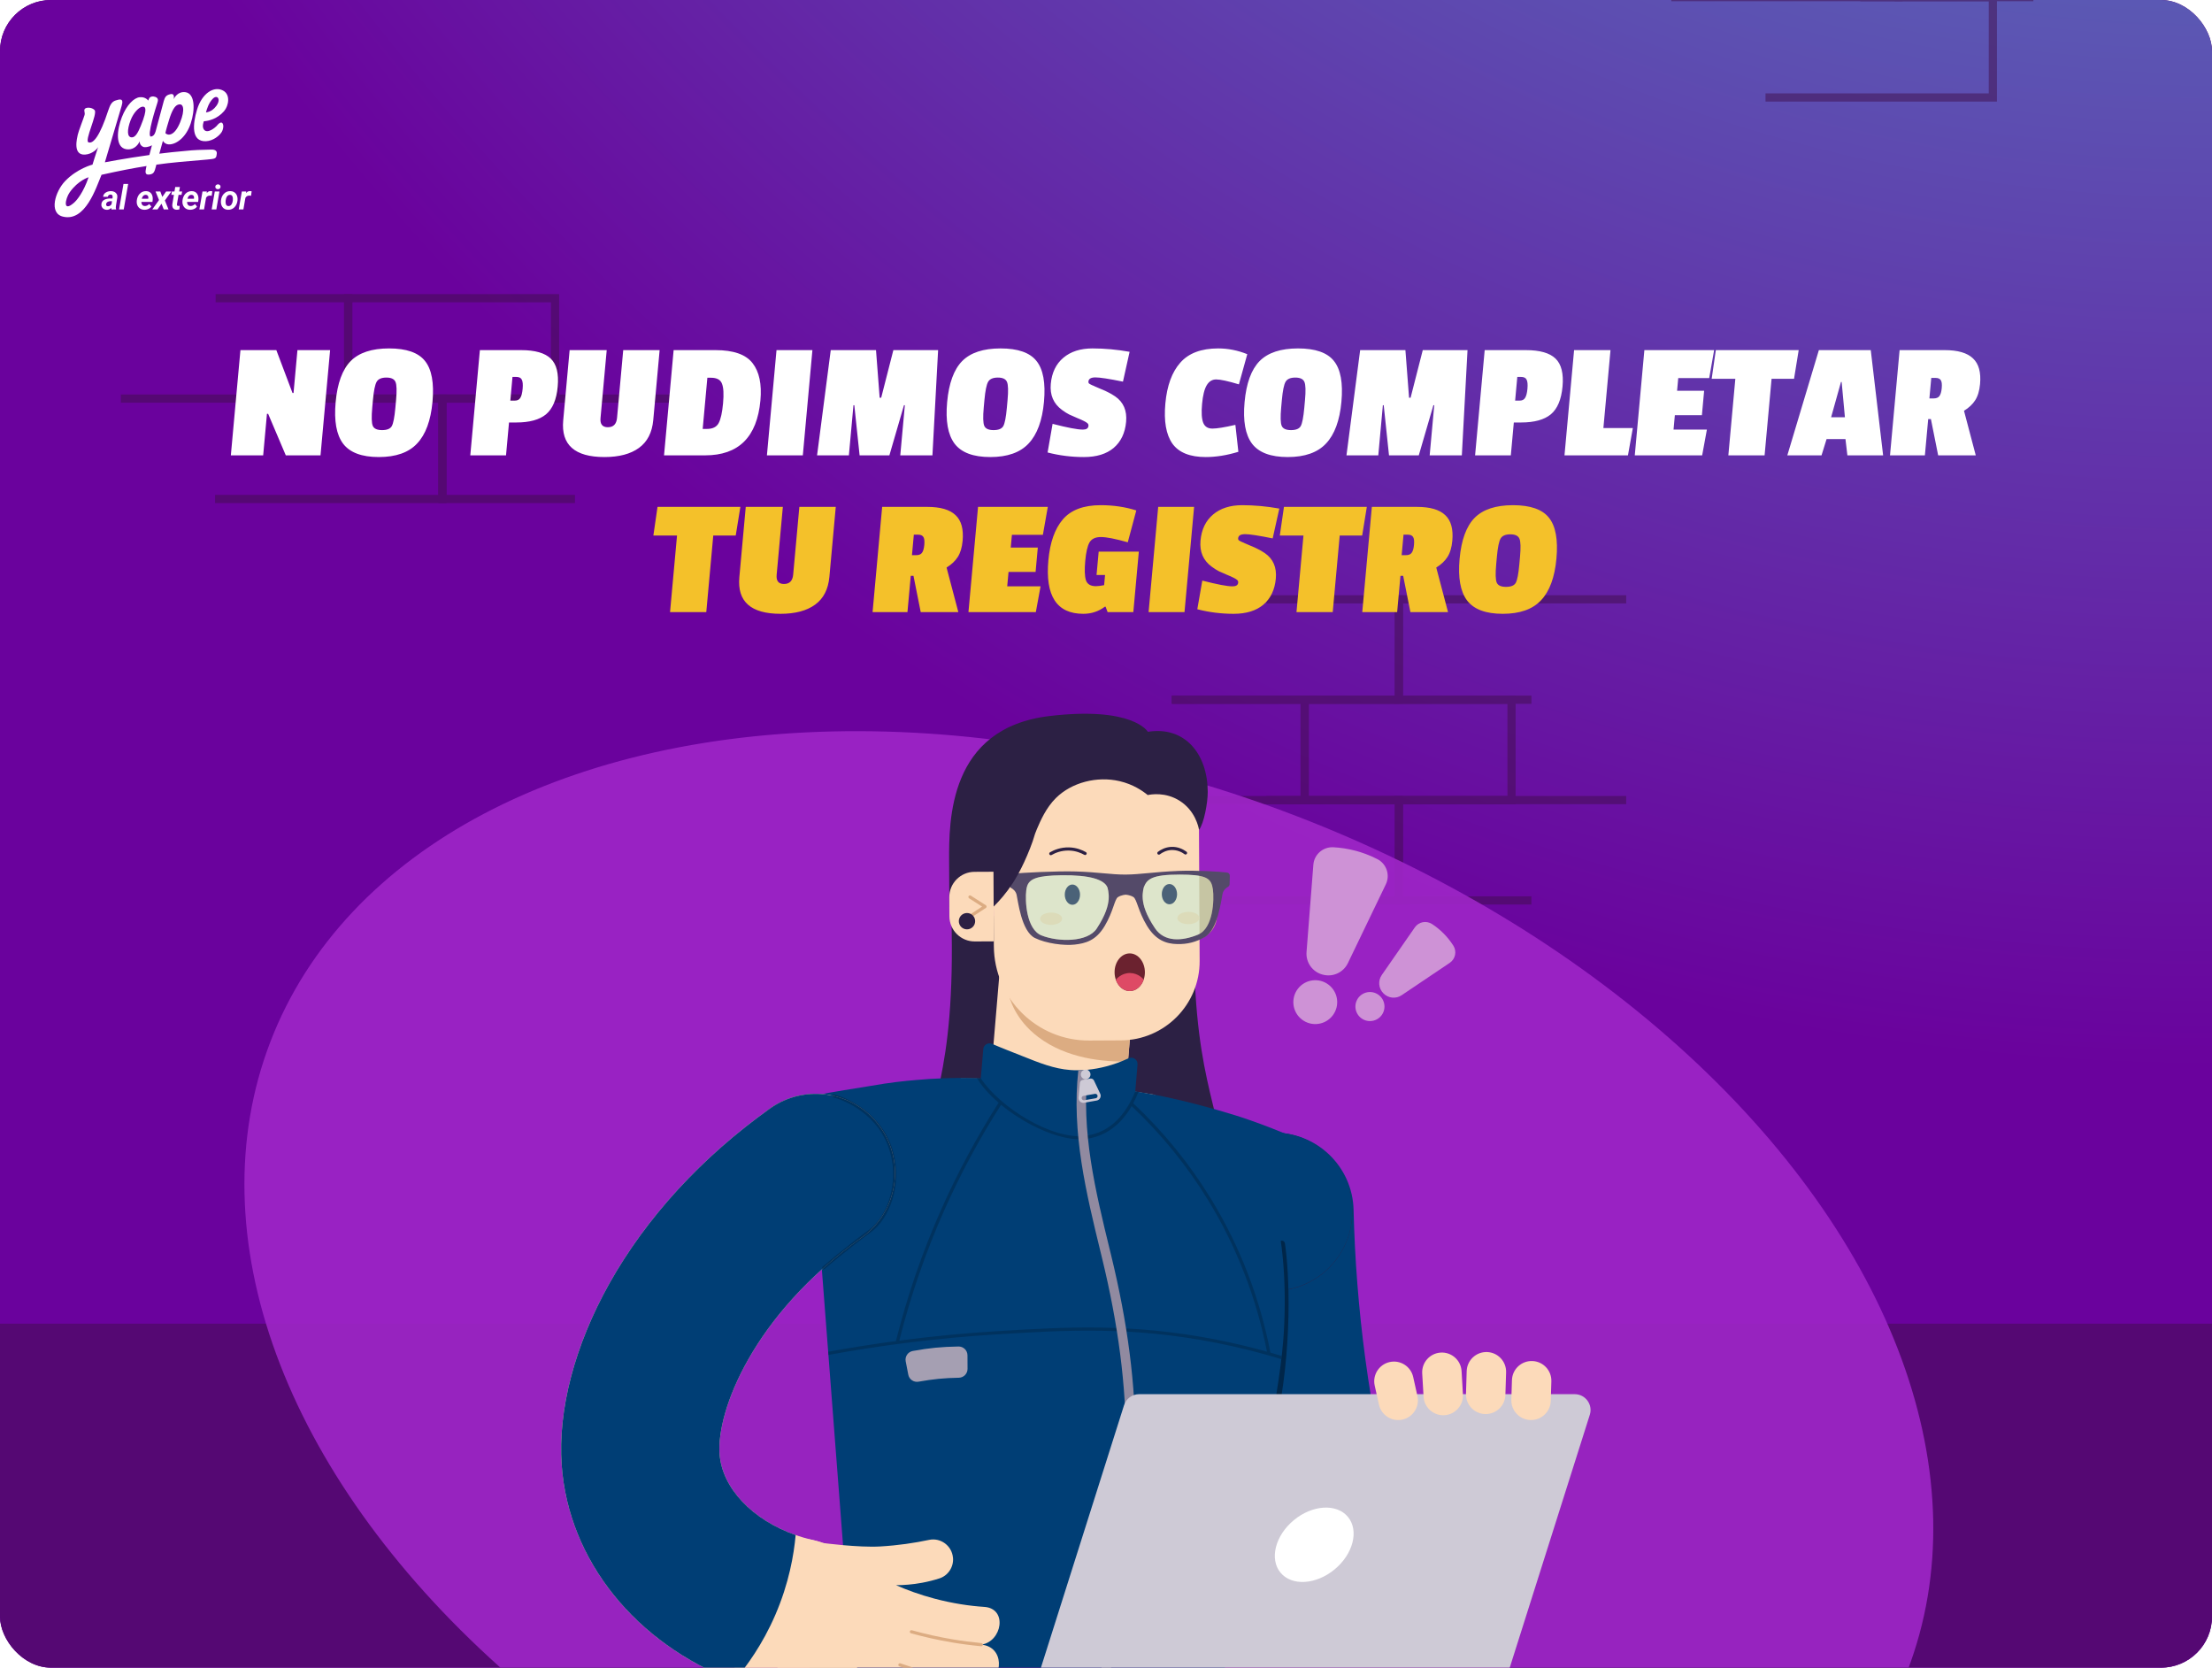 <svg width="520" height="392" viewBox="0 0 520 392" fill="none" xmlns="http://www.w3.org/2000/svg">
<g clip-path="url(#clip0_721_29474)">
<rect width="520" height="392" rx="12" fill="#52006B"/>
<g clip-path="url(#clip1_721_29474)">
<rect width="520" height="578.933" transform="translate(0 -58.933)" fill="url(#paint0_radial_721_29474)"/>
<g opacity="0.5">
<path fill-rule="evenodd" clip-rule="evenodd" d="M445.371 -23.304H415.178V-25.23H447.297V0.289H392.89V-1.637H445.371V-23.304Z" fill="#3F0D4A"/>
<path fill-rule="evenodd" clip-rule="evenodd" d="M80.889 71.067H50.695V69.141H82.815V94.659H28.407V92.733H80.889V71.067Z" fill="#3F0D4A"/>
<path fill-rule="evenodd" clip-rule="evenodd" d="M305.741 165.437H275.548V163.511H307.667V189.029H253.26V187.103H305.741V165.437Z" fill="#3F0D4A"/>
<path fill-rule="evenodd" clip-rule="evenodd" d="M467.519 0.289H437.325V-1.637H469.445V23.882H415.037V21.956H467.519V0.289Z" fill="#3F0D4A"/>
<path fill-rule="evenodd" clip-rule="evenodd" d="M103.037 94.66H72.844V92.734H104.963V118.252H50.556V116.326H103.037V94.66Z" fill="#3F0D4A"/>
<path fill-rule="evenodd" clip-rule="evenodd" d="M327.889 141.845H297.695V139.919H329.815V165.437H275.407V163.511H327.889V141.845Z" fill="#3F0D4A"/>
<path fill-rule="evenodd" clip-rule="evenodd" d="M327.889 189.03H297.695V187.104H329.815V212.622H275.407V210.696H327.889V189.03Z" fill="#3F0D4A"/>
<path fill-rule="evenodd" clip-rule="evenodd" d="M104.963 116.326L135.156 116.326L135.156 118.252L103.037 118.252L103.037 92.733L157.444 92.733L157.444 94.659L104.963 94.659L104.963 116.326Z" fill="#3F0D4A"/>
<path fill-rule="evenodd" clip-rule="evenodd" d="M329.815 163.511L360.009 163.511L360.009 165.437L327.889 165.437L327.889 139.918L382.297 139.918L382.297 141.844L329.815 141.844L329.815 163.511Z" fill="#3F0D4A"/>
<path fill-rule="evenodd" clip-rule="evenodd" d="M329.815 210.696L360.009 210.696L360.009 212.622L327.889 212.622L327.889 187.104L382.297 187.104L382.297 189.03L329.815 189.03L329.815 210.696Z" fill="#3F0D4A"/>
<path fill-rule="evenodd" clip-rule="evenodd" d="M447.296 -23.304H494.963V-25.23H445.37V0.289H478.013V-1.637H447.296V-23.304Z" fill="#3F0D4A"/>
<path fill-rule="evenodd" clip-rule="evenodd" d="M131.444 69.141H80.889V94.659H131.444V69.141ZM129.518 71.067V92.733H82.815V71.067H129.518Z" fill="#3F0D4A"/>
<path fill-rule="evenodd" clip-rule="evenodd" d="M356.297 163.511H305.741V189.029H356.297V163.511ZM354.371 165.437V187.103H307.667V165.437H354.371Z" fill="#3F0D4A"/>
<rect y="311.134" width="520" height="208.867" fill="#3F0D4A"/>
</g>
</g>
<g style="mix-blend-mode:screen" opacity="0.9" filter="url(#filter0_f_721_29474)">
<ellipse cx="255.969" cy="318.848" rx="206.136" ry="136.07" transform="rotate(21.03 255.969 318.848)" fill="#9E26C8"/>
</g>
<g filter="url(#filter1_d_721_29474)">
<path d="M75.346 102.876H67.186L63.036 93.117H62.756L61.866 102.876H54.266L56.522 78.139H64.962L68.763 88.217H69.003L69.922 78.139H77.602L75.346 102.876ZM78.904 90.368C79.308 85.933 80.481 82.72 82.423 80.728C84.391 78.736 87.402 77.74 91.455 77.74C95.535 77.74 98.352 78.723 99.906 80.688C101.487 82.653 102.075 85.853 101.671 90.288C101.269 94.697 100.065 97.963 98.058 100.088C96.077 102.212 93.074 103.274 89.047 103.274C85.047 103.274 82.249 102.225 80.654 100.127C79.085 98.029 78.502 94.776 78.904 90.368ZM92.976 85.628C92.692 84.937 91.977 84.592 90.831 84.592C89.684 84.592 88.92 84.924 88.54 85.588C88.159 86.252 87.87 87.672 87.671 89.85L87.511 91.603C87.308 93.834 87.349 95.281 87.635 95.945C87.921 96.609 88.651 96.941 89.825 96.941C90.998 96.941 91.76 96.622 92.112 95.985C92.463 95.347 92.739 93.927 92.94 91.722L93.107 89.89C93.306 87.712 93.262 86.291 92.976 85.628ZM121.38 95.148H119.66L118.955 102.876H110.555L112.811 78.139H122.491C125.771 78.139 128.097 78.803 129.469 80.13C130.842 81.458 131.389 83.649 131.11 86.703C130.832 89.757 129.913 91.935 128.354 93.236C126.798 94.511 124.473 95.148 121.38 95.148ZM122.307 89.372C122.586 88.947 122.771 88.23 122.863 87.221C122.955 86.212 122.887 85.495 122.659 85.07C122.458 84.645 122.011 84.433 121.317 84.433H120.477L119.969 90.009H121.009C121.622 90.009 122.055 89.797 122.307 89.372ZM141.17 94.112C141.039 95.546 141.614 96.263 142.894 96.263C144.201 96.263 144.921 95.533 145.054 94.073L146.507 78.139H155.067L153.567 94.59C153.3 97.512 152.182 99.689 150.211 101.123C148.24 102.557 145.535 103.274 142.095 103.274C135.108 103.274 131.876 100.406 132.399 94.67L133.907 78.139H142.627L141.17 94.112ZM178.759 89.97C177.975 98.574 173.636 102.876 165.742 102.876H156.102L158.358 78.139H168.198C172.438 78.139 175.345 79.161 176.918 81.206C178.494 83.224 179.108 86.145 178.759 89.97ZM166.189 96.662C167.549 96.662 168.471 96.197 168.956 95.268C169.441 94.338 169.781 92.798 169.977 90.647C170.176 88.469 170.09 86.929 169.719 86.026C169.377 85.097 168.513 84.632 167.126 84.632H166.286L165.189 96.662H166.189ZM188.728 102.876H180.288L182.543 78.139H190.983L188.728 102.876ZM219.197 102.876H211.637L212.712 91.085H212.512L209.077 102.876H202.077L200.832 91.085H200.632L199.557 102.876H192.077L195.293 78.139H205.933L206.792 89.332H207.152L210.013 78.139H220.533L219.197 102.876ZM222.654 90.368C223.058 85.933 224.231 82.72 226.173 80.728C228.141 78.736 231.152 77.74 235.205 77.74C239.285 77.74 242.102 78.723 243.656 80.688C245.237 82.653 245.825 85.853 245.421 90.288C245.019 94.697 243.815 97.963 241.808 100.088C239.827 102.212 236.824 103.274 232.797 103.274C228.797 103.274 225.999 102.225 224.404 100.127C222.835 98.029 222.252 94.776 222.654 90.368ZM236.726 85.628C236.442 84.937 235.727 84.592 234.58 84.592C233.434 84.592 232.67 84.924 232.29 85.588C231.909 86.252 231.62 87.672 231.421 89.85L231.261 91.603C231.058 93.834 231.099 95.281 231.385 95.945C231.671 96.609 232.401 96.941 233.574 96.941C234.748 96.941 235.51 96.622 235.862 95.985C236.213 95.347 236.489 93.927 236.69 91.722L236.857 89.89C237.056 87.712 237.012 86.291 236.726 85.628ZM247.021 86.066C247.261 83.437 248.247 81.392 249.98 79.931C251.714 78.471 253.994 77.74 256.82 77.74C259.674 77.74 262.583 78.006 265.548 78.537L263.988 85.548C260.715 84.884 258.559 84.552 257.519 84.552C256.479 84.552 255.93 84.871 255.872 85.508C255.85 85.747 255.914 85.92 256.065 86.026C256.217 86.106 256.331 86.172 256.407 86.225C256.482 86.278 256.622 86.345 256.828 86.424C257.061 86.504 257.241 86.584 257.367 86.663C257.522 86.716 257.984 86.916 258.752 87.261C259.55 87.579 260.139 87.845 260.519 88.058C260.929 88.243 261.473 88.562 262.152 89.014C264.109 90.368 264.967 92.36 264.727 94.989C264.488 97.618 263.515 99.663 261.808 101.123C260.104 102.557 257.772 103.274 254.812 103.274C251.879 103.274 249.031 102.916 246.27 102.199L247.444 95.467C250.935 96.37 253.307 96.821 254.56 96.821C255.387 96.821 255.827 96.529 255.88 95.945C255.904 95.679 255.817 95.467 255.618 95.308C255.446 95.148 255.169 94.975 254.786 94.79C254.429 94.604 253.891 94.365 253.171 94.073C252.453 93.754 251.851 93.488 251.364 93.276C250.879 93.037 250.311 92.678 249.662 92.2C247.662 90.74 246.781 88.695 247.021 86.066ZM282.582 90.806C282.398 92.824 282.49 94.298 282.859 95.228C283.23 96.131 283.949 96.582 285.015 96.582C286.082 96.582 287.882 96.29 290.415 95.706L291.118 102.04C288.429 102.863 285.872 103.274 283.445 103.274C279.738 103.274 277.127 102.225 275.612 100.127C274.126 98.003 273.573 94.856 273.953 90.687C274.335 86.491 275.507 83.291 277.468 81.087C279.432 78.856 282.4 77.74 286.373 77.74C288.693 77.74 290.972 78.192 293.21 79.095L291.243 86.185C288.674 85.415 286.895 85.03 285.909 85.03C284.949 85.03 284.2 85.495 283.661 86.424C283.126 87.327 282.766 88.788 282.582 90.806ZM292.576 90.368C292.98 85.933 294.153 82.72 296.095 80.728C298.063 78.736 301.074 77.74 305.127 77.74C309.207 77.74 312.024 78.723 313.578 80.688C315.159 82.653 315.747 85.853 315.343 90.288C314.941 94.697 313.736 97.963 311.729 100.088C309.749 102.212 306.745 103.274 302.719 103.274C298.719 103.274 295.921 102.225 294.326 100.127C292.757 98.029 292.174 94.776 292.576 90.368ZM306.648 85.628C306.364 84.937 305.649 84.592 304.502 84.592C303.356 84.592 302.592 84.924 302.212 85.588C301.831 86.252 301.541 87.672 301.343 89.85L301.183 91.603C300.98 93.834 301.021 95.281 301.307 95.945C301.593 96.609 302.323 96.941 303.496 96.941C304.67 96.941 305.432 96.622 305.784 95.985C306.135 95.347 306.411 93.927 306.612 91.722L306.779 89.89C306.978 87.712 306.934 86.291 306.648 85.628ZM343.65 102.876H336.09L337.165 91.085H336.965L333.53 102.876H326.53L325.285 91.085H325.085L324.01 102.876H316.53L319.746 78.139H330.386L331.245 89.332H331.605L334.466 78.139H344.986L343.65 102.876ZM357.591 95.148H355.871L355.166 102.876H346.766L349.022 78.139H358.702C361.982 78.139 364.308 78.803 365.68 80.13C367.053 81.458 367.6 83.649 367.321 86.703C367.043 89.757 366.124 91.935 364.565 93.236C363.009 94.511 360.684 95.148 357.591 95.148ZM358.518 89.372C358.796 88.947 358.982 88.23 359.074 87.221C359.166 86.212 359.098 85.495 358.87 85.07C358.669 84.645 358.221 84.433 357.528 84.433H356.688L356.18 90.009H357.22C357.833 90.009 358.266 89.797 358.518 89.372ZM382.702 102.876H367.782L370.038 78.139H378.598L376.927 96.463H383.847L382.702 102.876ZM400.145 102.876H384.305L386.561 78.139H402.961L401.802 84.711H394.522L394.249 87.699H400.609L400.086 93.435H393.726L393.418 96.821H401.258L400.145 102.876ZM421.745 84.871H416.465L414.823 102.876H406.303L407.945 84.871H402.385L403.359 78.139H422.839L421.745 84.871ZM442.686 102.876H434.286L433.835 99.052H429.395L428.206 102.876H420.166L427.582 78.139H439.782L442.686 102.876ZM433.704 93.913L432.939 85.628H432.779L430.464 93.913H433.704ZM465.475 86.106C465.329 87.699 464.946 88.974 464.326 89.93C463.734 90.859 462.859 91.683 461.701 92.4L464.465 102.876H455.625L453.923 94.351H453.283L452.505 102.876H444.305L446.561 78.139H457.161C460.254 78.139 462.475 78.789 463.823 80.091C465.174 81.365 465.724 83.37 465.475 86.106ZM454.566 89.492C455.179 89.492 455.622 89.319 455.893 88.974C456.194 88.602 456.385 87.965 456.467 87.062C456.55 86.159 456.473 85.535 456.238 85.189C456.003 84.844 455.605 84.672 455.045 84.672H454.005L453.566 89.492H454.566Z" fill="white"/>
</g>
<g filter="url(#filter2_d_721_29474)">
<path d="M172.956 121.718H167.676L166.034 139.723H157.514L159.156 121.718H153.596L154.57 114.986H174.05L172.956 121.718ZM182.576 130.96C182.446 132.394 183.02 133.111 184.3 133.111C185.607 133.111 186.327 132.38 186.46 130.92L187.913 114.986H196.473L194.973 131.438C194.706 134.359 193.588 136.536 191.617 137.97C189.646 139.405 186.941 140.122 183.501 140.122C176.514 140.122 173.283 137.253 173.806 131.517L175.313 114.986H184.033L182.576 130.96ZM226.295 122.953C226.15 124.546 225.767 125.821 225.146 126.777C224.555 127.706 223.68 128.53 222.521 129.247L225.286 139.723H216.446L214.743 131.199H214.103L213.326 139.723H205.126L207.381 114.986H217.981C221.075 114.986 223.295 115.636 224.643 116.938C225.994 118.212 226.544 120.217 226.295 122.953ZM215.386 126.339C216 126.339 216.442 126.166 216.713 125.821C217.014 125.449 217.205 124.812 217.288 123.909C217.37 123.006 217.294 122.382 217.058 122.037C216.823 121.691 216.426 121.519 215.866 121.519H214.826L214.386 126.339H215.386ZM243.505 139.723H227.665L229.92 114.986H246.32L245.161 121.559H237.881L237.609 124.546H243.969L243.446 130.282H237.086L236.777 133.668H244.617L243.505 139.723ZM257.618 133.629C258.098 133.629 258.745 133.549 259.56 133.39L259.778 130.999H257.778L258.279 125.502H267.719L266.422 139.723H260.382L259.899 138.449H259.739C258.25 139.564 256.559 140.122 254.666 140.122C248.426 140.122 245.689 135.926 246.454 127.534C246.836 123.338 247.968 120.138 249.849 117.934C251.759 115.703 254.728 114.588 258.754 114.588C261.741 114.588 264.53 114.999 267.122 115.822L265.119 123.311C262.207 122.488 260.098 122.076 258.791 122.076C257.511 122.076 256.619 122.501 256.115 123.351C255.638 124.201 255.306 125.648 255.119 127.693C254.933 129.738 254.983 131.238 255.269 132.194C255.582 133.15 256.365 133.629 257.618 133.629ZM278.454 139.723H270.014L272.27 114.986H280.71L278.454 139.723ZM282.216 122.913C282.456 120.284 283.443 118.239 285.176 116.778C286.909 115.318 289.189 114.588 292.016 114.588C294.869 114.588 297.778 114.853 300.743 115.384L299.184 122.395C295.911 121.731 293.754 121.399 292.714 121.399C291.674 121.399 291.125 121.718 291.067 122.355C291.045 122.594 291.11 122.767 291.26 122.873C291.413 122.953 291.527 123.019 291.602 123.072C291.677 123.125 291.818 123.192 292.024 123.271C292.256 123.351 292.436 123.431 292.562 123.51C292.717 123.564 293.179 123.763 293.947 124.108C294.745 124.427 295.334 124.692 295.715 124.905C296.124 125.091 296.669 125.409 297.348 125.861C299.304 127.215 300.162 129.207 299.923 131.836C299.683 134.465 298.71 136.51 297.003 137.97C295.299 139.405 292.967 140.122 290.007 140.122C287.074 140.122 284.227 139.763 281.465 139.046L282.639 132.314C286.13 133.217 288.502 133.668 289.756 133.668C290.582 133.668 291.022 133.376 291.076 132.792C291.1 132.526 291.012 132.314 290.814 132.155C290.642 131.995 290.364 131.823 289.981 131.637C289.625 131.451 289.086 131.212 288.366 130.92C287.649 130.601 287.046 130.336 286.559 130.123C286.074 129.884 285.507 129.526 284.857 129.048C282.857 127.587 281.977 125.542 282.216 122.913ZM320.221 121.718H314.941L313.299 139.723H304.779L306.421 121.718H300.861L301.835 114.986H321.315L320.221 121.718ZM341.412 122.953C341.267 124.546 340.884 125.821 340.263 126.777C339.672 127.706 338.797 128.53 337.638 129.247L340.403 139.723H331.563L329.86 131.199H329.22L328.443 139.723H320.243L322.499 114.986H333.099C336.192 114.986 338.413 115.636 339.761 116.938C341.111 118.212 341.662 120.217 341.412 122.953ZM330.503 126.339C331.117 126.339 331.559 126.166 331.831 125.821C332.131 125.449 332.323 124.812 332.405 123.909C332.487 123.006 332.411 122.382 332.176 122.037C331.94 121.691 331.543 121.519 330.983 121.519H329.943L329.503 126.339H330.503ZM343.123 127.215C343.527 122.78 344.7 119.567 346.642 117.575C348.61 115.583 351.621 114.588 355.674 114.588C359.754 114.588 362.571 115.57 364.125 117.535C365.706 119.5 366.294 122.701 365.89 127.135C365.488 131.544 364.283 134.81 362.276 136.935C360.296 139.059 357.292 140.122 353.266 140.122C349.266 140.122 346.468 139.073 344.873 136.975C343.304 134.877 342.721 131.623 343.123 127.215ZM357.195 122.475C356.911 121.784 356.196 121.439 355.049 121.439C353.903 121.439 353.139 121.771 352.758 122.435C352.378 123.099 352.088 124.52 351.89 126.697L351.73 128.45C351.527 130.681 351.568 132.128 351.854 132.792C352.14 133.456 352.87 133.788 354.043 133.788C355.217 133.788 355.979 133.469 356.33 132.832C356.682 132.194 356.958 130.774 357.159 128.569L357.326 126.737C357.525 124.559 357.481 123.139 357.195 122.475Z" fill="#F4C12A"/>
</g>
<path d="M309.284 382.062C301.685 381.42 294.952 376.103 292.877 368.312C289.022 353.837 286.052 338.967 284.064 324.128C282.341 311.297 281.316 298.226 281.014 285.276C280.776 275.004 288.902 266.484 299.174 266.247C309.445 266.009 317.965 274.135 318.203 284.407C318.479 295.996 319.394 307.698 320.933 319.185C322.716 332.469 325.37 345.774 328.823 358.737C331.463 368.666 325.563 378.852 315.641 381.501C313.51 382.068 311.367 382.245 309.291 382.07L309.284 382.062Z" fill="#003E75"/>
<path d="M297.724 303.397C307.96 304.262 316.959 296.664 317.823 286.428C318.688 276.192 311.09 267.193 300.854 266.329C290.618 265.465 281.62 273.062 280.755 283.298C279.891 293.534 287.488 302.533 297.724 303.397Z" fill="#2C2044"/>
<path d="M300.86 266.27L193.362 257.192C183.126 256.327 174.127 263.924 173.263 274.16C172.399 284.397 179.996 293.395 190.232 294.26L297.729 303.338C307.965 304.202 316.964 296.605 317.828 286.369C318.693 276.133 311.096 267.134 300.86 266.27Z" fill="#003E75"/>
<path fill-rule="evenodd" clip-rule="evenodd" d="M301.217 291.636C301.623 291.575 302.002 291.854 302.063 292.26C303.067 298.909 304.011 316.834 299.822 335.685C299.733 336.086 299.335 336.339 298.934 336.25C298.533 336.161 298.28 335.763 298.369 335.362C302.513 316.715 301.572 298.978 300.592 292.483C300.531 292.076 300.81 291.697 301.217 291.636Z" fill="#002649"/>
<path d="M223.647 215.42C224.73 254.118 217.931 258.847 216.511 278.109C215.774 288.112 215.154 295.042 217.374 301.34C223.904 319.885 250.187 320.867 252.717 320.929C255.313 320.841 281.518 319.569 287.859 300.981C290.007 294.683 289.332 287.827 288.485 277.743C286.909 258.935 280.028 253.419 280.711 215.129L223.655 215.42L223.647 215.42Z" fill="#2C2044"/>
<path d="M264.595 256.278L267.532 221.501L235.802 218.822L232.865 253.599C230.488 253.54 228.132 253.498 225.833 253.49C228.248 263.438 236.772 270.99 247.299 271.879C257.827 272.768 267.497 266.745 271.545 257.351C269.278 256.965 266.949 256.612 264.595 256.278Z" fill="#FCDABA"/>
<path d="M266.364 235.327L265.166 249.517C259.637 249.647 250.808 248.894 244.045 243.746C238.657 239.648 237.302 234.822 236.902 232.839L266.364 235.327Z" fill="#DCAC82"/>
<path d="M299.613 284.838C300.386 278.691 301.151 272.544 301.924 266.397C297.906 264.729 294.427 263.487 291.74 262.595C291.74 262.595 283.604 259.914 274.181 257.887C273.257 257.689 272.398 257.512 271.545 257.351C269.613 256.986 268 256.715 266.881 256.531L267.412 250.237C267.509 249.088 266.323 248.278 265.289 248.766C261.636 250.473 258.334 251.195 255.722 251.452C254.901 251.532 254.151 251.573 253.479 251.576C252.762 251.583 252.129 251.56 251.602 251.515C247.789 251.23 244.373 249.859 240.35 248.25C237.966 247.302 235.283 246.269 233.231 245.372C232.295 244.964 231.234 245.591 231.148 246.614L230.569 253.465C224.287 253.233 219.126 253.521 215.431 253.859C212.505 254.119 209.729 254.363 204.25 255.319C203.257 255.496 193.376 257.029 193.362 257.192C193.442 270.832 192.901 294.485 192.901 294.485L199.347 378.363C196.044 383.348 192.741 388.325 189.438 393.31C188.181 395.205 188.548 397.752 190.3 399.199C198.198 405.758 216.845 418.719 243.393 419.191C265.648 419.584 282.313 411.002 290.519 405.789C292.46 404.556 293.135 402.037 292.084 399.985C289.615 395.177 287.147 390.369 284.678 385.562C294.081 361.306 299.592 334.07 301.399 317.976C302.253 310.425 302.667 295.176 299.621 284.831L299.613 284.838Z" fill="#003E75"/>
<path d="M190.224 294.259C200.46 295.123 209.459 287.526 210.323 277.29C211.188 267.054 203.59 258.055 193.354 257.191C183.118 256.326 174.12 263.924 173.255 274.16C172.391 284.396 179.988 293.395 190.224 294.259Z" fill="#544A69"/>
<path d="M275.636 204.694L280.1 204.672C283.388 204.655 286.065 207.305 286.082 210.593L286.105 215.057C286.121 218.346 283.471 221.023 280.183 221.039L275.719 221.062L275.636 204.694Z" fill="#DCAC82"/>
<path d="M255.692 170.192L259.412 170.173C271.732 170.11 281.782 180.059 281.845 192.379L282.015 225.859C282.068 236.126 273.777 244.501 263.51 244.553L256.071 244.591C243.75 244.654 233.7 234.705 233.637 222.385L233.486 192.625C233.423 180.305 243.371 170.255 255.692 170.192Z" fill="#FCDABA"/>
<path d="M252.114 212.678C253.104 212.673 253.902 211.603 253.895 210.289C253.888 208.974 253.08 207.912 252.09 207.917C251.1 207.922 250.302 208.992 250.309 210.307C250.316 211.622 251.124 212.683 252.114 212.678Z" fill="#2C2044"/>
<path d="M274.924 212.562C275.914 212.557 276.711 211.487 276.705 210.172C276.698 208.857 275.89 207.795 274.899 207.8C273.909 207.805 273.112 208.875 273.119 210.19C273.125 211.505 273.933 212.567 274.924 212.562Z" fill="#2C2044"/>
<path d="M255.09 200.99C255.03 200.99 254.963 200.975 254.904 200.939C254.135 200.503 252.89 199.967 251.29 199.93C249.482 199.887 248.071 200.475 247.211 200.978C247.033 201.083 246.809 201.024 246.704 200.846C246.599 200.668 246.657 200.445 246.835 200.34C247.785 199.784 249.329 199.144 251.309 199.186C253.057 199.229 254.429 199.817 255.272 200.297C255.451 200.4 255.512 200.623 255.409 200.802C255.342 200.921 255.216 200.989 255.09 200.99Z" fill="#2C2044"/>
<path d="M278.703 200.869C278.629 200.87 278.547 200.848 278.48 200.796C277.822 200.308 276.748 199.756 275.379 199.807C274.174 199.858 273.232 200.391 272.654 200.826C272.491 200.953 272.253 200.917 272.133 200.754C272.006 200.591 272.042 200.36 272.205 200.233C272.864 199.731 273.948 199.13 275.346 199.064C276.93 198.996 278.161 199.645 278.916 200.199C279.08 200.317 279.118 200.555 278.993 200.719C278.919 200.816 278.807 200.869 278.696 200.869L278.703 200.869Z" fill="#2C2044"/>
<path d="M247.108 217.399C248.542 217.391 249.702 216.739 249.697 215.942C249.693 215.145 248.528 214.505 247.094 214.512C245.66 214.519 244.5 215.171 244.504 215.968C244.508 216.766 245.674 217.406 247.108 217.399Z" fill="#FBCCA1"/>
<path d="M279.375 217.234C280.809 217.227 281.968 216.575 281.964 215.778C281.96 214.98 280.794 214.34 279.36 214.347C277.926 214.355 276.767 215.007 276.771 215.804C276.775 216.601 277.941 217.241 279.375 217.234Z" fill="#FBCCA1"/>
<path d="M265.602 232.958C267.57 232.948 269.156 230.958 269.143 228.514C269.131 226.069 267.525 224.095 265.557 224.105C263.589 224.115 262.003 226.105 262.016 228.55C262.028 230.995 263.634 232.968 265.602 232.958Z" fill="#6B222F"/>
<path d="M268.861 230.256C268.334 231.836 267.075 232.951 265.601 232.958C264.128 232.966 262.858 231.871 262.307 230.297C262.455 230.117 263.638 228.698 265.639 228.717C267.566 228.737 268.704 230.063 268.861 230.256Z" fill="#DE4A65"/>
<path opacity="0.5" d="M298.652 317.953C296.159 305.042 291.453 292.862 284.649 281.745C279.61 273.51 273.475 265.973 266.398 259.32C266.849 258.492 267.26 257.601 267.639 256.655C267.366 256.609 267.115 256.573 266.888 256.532C264.863 261.498 261.303 266.252 255.066 266.994C247.184 267.934 234.964 260.205 230.568 253.465C230.263 253.454 229.965 253.444 229.667 253.433C230.832 255.383 232.621 257.364 234.758 259.202C229.665 267.171 225.131 275.592 221.288 284.227C216.854 294.201 213.263 304.627 210.613 315.23C205.297 315.945 199.978 316.773 194.684 317.745L194.741 318.489C207.732 316.106 220.874 314.498 233.883 313.685C250.365 312.666 265.94 311.696 285.974 315.658C291.1 316.673 296.196 317.947 301.212 319.476C301.248 319.225 301.276 318.981 301.304 318.729C300.424 318.461 299.542 318.207 298.652 317.953ZM286.117 314.931C265.988 310.946 250.368 311.919 233.841 312.943C226.388 313.403 218.896 314.137 211.414 315.118C214.044 304.663 217.586 294.375 221.964 284.53C225.779 275.96 230.278 267.604 235.329 259.69C240.452 263.916 247.356 267.307 252.687 267.757C253.554 267.83 254.383 267.825 255.152 267.733C259.715 267.193 263.395 264.554 266.034 260.006C272.998 266.575 279.045 274.015 284.019 282.132C290.704 293.068 295.352 305.041 297.843 317.72C293.97 316.639 290.046 315.711 286.117 314.931Z" fill="#002649"/>
<path d="M255.108 418.567C254.308 418.672 253.494 418.76 252.667 418.832C258.715 400.609 264.655 359.717 264.701 339.718C264.73 325.586 262.93 311.539 259.019 295.514L258.753 294.417C255.358 280.511 251.852 266.148 253.501 251.578C254.166 251.575 254.908 251.533 255.721 251.452C255.736 251.453 255.744 251.447 255.759 251.448C254.051 265.751 257.54 280.053 260.919 293.883L261.191 294.988C265.139 311.188 266.962 325.409 266.933 339.727C266.89 357.83 261.395 398.857 255.108 418.567Z" fill="#918AA0"/>
<path d="M255.121 253.694C255.748 253.747 256.299 253.282 256.351 252.655C256.404 252.029 255.939 251.478 255.313 251.425C254.687 251.372 254.136 251.837 254.083 252.464C254.03 253.09 254.495 253.641 255.121 253.694Z" fill="#CECAD6"/>
<path d="M258.642 257.09L257.166 253.971C257.014 253.645 256.656 253.465 256.3 253.525L255.414 253.681L254.527 253.838C254.171 253.897 253.899 254.195 253.869 254.551L253.542 257.988C253.471 258.736 254.129 259.344 254.872 259.213L257.813 258.692C258.556 258.561 258.966 257.767 258.643 257.082L258.642 257.09ZM257.59 258.151L254.892 258.625C254.604 258.675 254.329 258.48 254.278 258.2C254.227 257.919 254.422 257.637 254.702 257.593L257.4 257.119C257.688 257.069 257.963 257.264 258.014 257.544C258.065 257.825 257.87 258.107 257.589 258.158L257.59 258.151Z" fill="#CECAD6"/>
<path d="M227.437 318.577C227.43 317.419 226.478 316.487 225.319 316.509C221.289 316.579 218.548 316.848 214.583 317.559C213.446 317.761 212.689 318.862 212.914 320.001C213.127 321.094 213.309 322.035 213.522 323.136C213.735 324.244 214.808 324.977 215.922 324.78C219.416 324.164 221.871 323.916 225.416 323.849C226.545 323.825 227.452 322.901 227.451 321.766C227.448 320.653 227.447 319.69 227.437 318.577Z" fill="#A59FB2"/>
<path d="M276.901 204.725C271.59 204.931 268.036 205.559 264.599 205.576C261.162 205.594 258.19 204.999 252.877 204.848C248.331 204.714 240.253 205.15 237.903 205.385C237.509 205.424 237.221 205.76 237.237 206.147L237.307 208.096C237.316 208.364 237.473 208.601 237.712 208.734C238.13 208.963 238.765 209.435 238.977 210.297C239.304 211.62 240.07 218.893 243.285 220.483C245.933 221.787 250.146 222.316 252.63 222.035C255.188 221.747 257.662 221.095 259.698 217.654C261.742 214.214 262.002 211.371 262.818 210.868C263.641 210.358 264.623 210.308 264.623 210.308C264.623 210.308 265.606 210.348 266.434 210.85C267.262 211.351 267.552 214.185 269.623 217.604C271.701 221.023 274.161 221.859 276.735 221.913C279.079 221.968 281.086 221.474 283.207 220.28C286.331 218.523 287.098 211.384 287.411 210.051C287.615 209.187 288.245 208.707 288.66 208.475C288.898 208.347 289.053 208.108 289.059 207.833L289.108 205.853C289.121 205.474 288.837 205.141 288.457 205.098C286.559 204.869 281.304 204.547 276.893 204.718L276.901 204.725ZM260.633 211.244C260.633 211.288 260.633 211.333 260.626 211.378C260.5 212.889 259.96 214.997 257.826 218.259C255.693 221.521 248.781 221.46 244.837 219.88C241.251 218.44 240.948 211.664 241.256 209.281C241.292 208.976 241.35 208.693 241.423 208.425C241.934 206.57 243.798 205.801 249.586 205.735C256.222 205.656 259.591 206.763 260.336 208.589C260.336 208.589 260.73 209.792 260.633 211.251L260.633 211.244ZM281.657 219.685C277.729 221.305 273.675 221.422 271.508 218.182C269.342 214.942 268.78 212.839 268.639 211.329C268.638 211.285 268.638 211.24 268.631 211.196C268.519 209.745 268.9 208.531 268.9 208.531C269.62 206.697 270.722 205.568 277.352 205.579C283.147 205.586 284.431 206.339 284.954 208.189C285.029 208.456 285.083 208.738 285.129 209.043C285.461 211.422 285.228 218.201 281.657 219.678L281.657 219.685Z" fill="#544A69"/>
<path d="M269.837 172.01C269.837 172.01 266.398 165.971 246.709 168.311C222.975 171.132 223.07 192.909 223.119 202.514L223.174 213.146L233.589 213.093C234.981 211.724 236.557 209.93 238.041 207.653C238.521 206.922 240.255 204.227 242.143 199.426C243.274 196.549 242.955 196.751 243.757 194.879C244.602 192.911 245.896 189.891 248.228 187.58C251.937 183.901 257.904 182.382 263.207 183.62C266.343 184.348 268.576 185.877 269.808 186.883C270.522 186.738 273.948 186.103 277.307 188.228C281.002 190.568 281.758 194.433 281.866 195.057C283.026 193.593 283.931 188.686 283.918 186.089C283.873 177.228 278.557 170.626 269.844 172.017L269.837 172.01Z" fill="#2C2044"/>
<path d="M229.084 204.931L233.548 204.909L233.631 221.276L229.167 221.299C225.879 221.316 223.202 218.666 223.185 215.378L223.162 210.914C223.145 207.625 225.795 204.948 229.084 204.931Z" fill="#FCDABA"/>
<path d="M228.046 215.769C227.927 215.77 227.8 215.711 227.733 215.6C227.62 215.429 227.671 215.198 227.842 215.086L230.874 213.106L227.822 211.158C227.65 211.047 227.597 210.817 227.707 210.645C227.818 210.473 228.048 210.42 228.22 210.531L231.766 212.789C231.87 212.856 231.938 212.974 231.938 213.101C231.939 213.227 231.873 213.347 231.769 213.414L228.246 215.709C228.187 215.746 228.113 215.769 228.046 215.769Z" fill="#DCAC82"/>
<path d="M227.331 218.452C228.391 218.446 229.246 217.582 229.24 216.522C229.235 215.462 228.371 214.607 227.311 214.613C226.251 214.618 225.396 215.482 225.401 216.542C225.407 217.602 226.271 218.457 227.331 218.452Z" fill="#2C2044"/>
<path d="M267.79 327.714H370.186C372.701 327.714 374.494 330.162 373.735 332.557L353.491 396.482C353.097 397.717 351.951 398.558 350.656 398.558H247.709C245.194 398.558 243.401 396.11 244.16 393.714L264.241 330.31C264.732 328.763 266.168 327.714 267.79 327.714Z" fill="#CECAD6"/>
<path d="M313.733 368.91C318.113 365.295 319.521 359.77 316.879 356.569C314.237 353.369 308.545 353.705 304.166 357.32C299.786 360.935 298.378 366.46 301.02 369.661C303.662 372.861 309.354 372.525 313.733 368.91Z" fill="white"/>
<path d="M185.504 398.697C195.74 399.562 204.739 391.965 205.603 381.729C206.468 371.493 198.871 362.494 188.635 361.629C178.399 360.765 169.4 368.362 168.535 378.598C167.671 388.834 175.268 397.833 185.504 398.697Z" fill="#FCDABA"/>
<path d="M224.032 366.149C224.222 368.323 222.9 370.362 220.821 371.023C219.608 371.413 218.272 371.763 216.815 372.036C214.486 372.474 212.392 372.61 210.637 372.612C213.235 373.757 216.241 374.862 219.629 375.76C223.938 376.908 227.92 377.491 231.381 377.716C236.95 378.082 235.556 385.923 230.676 386.586C236.18 387.103 235.847 394.235 231.834 396.137C232.398 399.798 229.239 403.257 225.486 402.955C226.241 406.125 224.11 410.671 219.638 409.957C212.802 408.858 205.147 407.121 196.987 404.364C190.962 402.332 180.695 397.642 180.695 397.642L193.428 362.691C193.428 362.691 201.756 363.805 206.926 363.51C211.105 363.266 214.961 362.695 218.413 361.964C221.157 361.389 223.775 363.358 224.025 366.149L224.032 366.149Z" fill="#FCDABA"/>
<path d="M231.808 396.515C231.808 396.515 231.801 396.514 231.793 396.514C228.632 396.105 225.447 395.545 222.333 394.834C218.656 393.993 214.99 392.937 211.429 391.688C211.233 391.619 211.132 391.409 211.201 391.213C211.269 391.017 211.48 390.916 211.675 390.985C215.207 392.224 218.844 393.277 222.492 394.108C225.583 394.81 228.739 395.375 231.878 395.774C232.085 395.799 232.226 395.99 232.202 396.19C232.177 396.389 232.001 396.531 231.801 396.514L231.808 396.515Z" fill="#DCAC82"/>
<path d="M230.652 386.965C228.333 386.747 225.984 386.444 223.681 386.048C220.486 385.509 217.276 384.79 214.154 383.922C213.957 383.868 213.84 383.664 213.894 383.467C213.948 383.27 214.152 383.152 214.349 383.206C217.449 384.066 220.629 384.782 223.802 385.319C226.091 385.706 228.418 386.007 230.714 386.224C230.922 386.241 231.071 386.425 231.054 386.626C231.037 386.826 230.852 386.982 230.652 386.965Z" fill="#DCAC82"/>
<path d="M185.526 398.707C184.666 398.634 183.803 398.501 182.939 398.302C154.34 391.787 133.889 370.132 132.044 344.411C131.115 331.446 135.075 316.302 143.208 301.772C151.896 286.244 164.964 271.996 180.996 260.575C189.361 254.614 200.979 256.566 206.94 264.931C212.901 273.297 210.949 284.914 202.584 290.875C176.884 309.178 168.441 331.79 169.154 341.744C169.808 350.878 178.878 359.215 191.199 362.025C201.213 364.304 207.487 374.279 205.2 384.293C203.113 393.442 194.615 399.467 185.519 398.699L185.526 398.707Z" fill="#FCDABA"/>
<path d="M202.584 290.875C176.884 309.178 168.441 331.79 169.154 341.744C169.734 349.819 176.885 357.27 187.044 360.83C186.624 365.454 185.484 372.145 182.264 379.593C179.249 386.566 175.482 391.736 172.566 395.148C149.497 386.279 133.662 366.895 132.044 344.411C131.116 331.438 135.082 316.303 143.208 301.772C151.897 286.244 164.964 271.996 180.996 260.575C189.369 254.614 200.979 256.566 206.939 264.939C212.9 273.304 210.949 284.914 202.584 290.875Z" fill="#003E75"/>
<path opacity="0.5" d="M193.594 298.381C193.498 298.373 193.412 298.329 193.344 298.248C193.207 298.095 193.227 297.858 193.388 297.722C195.657 295.793 198.015 293.864 200.405 291.998C202.387 290.448 203.397 289.719 203.994 289.284C204.527 288.896 204.766 288.722 205.13 288.387C208.952 284.865 211.557 277.088 208.837 269.601C205.633 260.766 196.904 258.207 195.919 257.945C195.722 257.891 195.604 257.687 195.658 257.49C195.712 257.293 195.909 257.175 196.113 257.23C197.136 257.503 206.2 260.157 209.537 269.354C212.359 277.141 209.635 285.258 205.629 288.937C205.232 289.299 204.962 289.493 204.428 289.888C203.831 290.323 202.83 291.045 200.855 292.588C198.473 294.448 196.116 296.369 193.863 298.292C193.782 298.36 193.683 298.389 193.594 298.381Z" fill="#002649"/>
<path opacity="0.3" d="M260.632 211.244C260.632 211.288 260.633 211.333 260.625 211.378C260.499 212.889 259.959 214.997 257.826 218.259C255.692 221.521 248.78 221.46 244.836 219.88C241.25 218.44 240.948 211.664 241.256 209.281C241.291 208.976 241.349 208.693 241.422 208.425C241.934 206.57 243.797 205.801 249.585 205.735C256.221 205.656 259.59 206.763 260.336 208.589C260.336 208.589 260.729 209.792 260.632 211.251L260.632 211.244Z" fill="#94FFF2"/>
<path opacity="0.3" d="M281.656 219.685C277.729 221.305 273.675 221.422 271.508 218.182C269.341 214.942 268.78 212.839 268.638 211.329C268.638 211.285 268.638 211.24 268.63 211.196C268.519 209.745 268.899 208.531 268.899 208.531C269.619 206.697 270.722 205.568 277.351 205.578C283.147 205.586 284.431 206.339 284.953 208.188C285.029 208.456 285.083 208.738 285.129 209.043C285.461 211.422 285.227 218.201 281.656 219.678L281.656 219.685Z" fill="#94FFF2"/>
<path d="M313.282 238.708C315.019 236.452 314.598 233.215 312.342 231.477C310.086 229.74 306.848 230.161 305.111 232.417C303.374 234.674 303.795 237.911 306.051 239.648C308.307 241.385 311.545 240.964 313.282 238.708Z" fill="#CE92D6"/>
<path d="M323.798 201.947C321.886 200.968 320.133 200.372 318.77 200.005C316.844 199.488 315.052 199.245 313.456 199.155C311.025 199.025 308.93 200.84 308.746 203.269L307.142 223.78C306.952 226.217 308.522 228.439 310.874 229.077L310.922 229.088L310.971 229.1C313.33 229.737 315.805 228.595 316.862 226.397L325.787 207.861C326.839 205.672 325.945 203.046 323.789 201.941L323.798 201.947Z" fill="#CE92D6"/>
<path d="M323.333 239.766C325.081 239.057 325.923 237.065 325.214 235.317C324.505 233.57 322.514 232.728 320.766 233.437C319.018 234.145 318.176 236.137 318.885 237.885C319.594 239.632 321.586 240.474 323.333 239.766Z" fill="#CE92D6"/>
<path d="M341.647 222.269C340.88 221.071 340.077 220.141 339.422 219.479C338.499 218.542 337.555 217.798 336.669 217.218C335.323 216.332 333.522 216.667 332.6 217.991L324.825 229.189C323.902 230.52 324.058 232.313 325.189 233.467L325.212 233.489L325.234 233.511C326.372 234.664 328.165 234.843 329.504 233.935L340.813 226.324C342.145 225.424 342.517 223.623 341.647 222.269Z" fill="#CE92D6"/>
<path d="M332.216 323.68C331.66 321.181 329.183 319.607 326.685 320.163C324.186 320.719 322.611 323.196 323.167 325.695L324.163 330.168C324.72 332.667 327.196 334.241 329.695 333.685C332.194 333.129 333.768 330.652 333.212 328.153L332.216 323.68Z" fill="#FCDABA"/>
<path d="M343.589 322.295C343.439 319.739 341.246 317.789 338.691 317.939C336.135 318.088 334.185 320.281 334.334 322.837L334.655 328.303C334.804 330.859 336.997 332.809 339.553 332.66C342.108 332.51 344.059 330.317 343.909 327.761L343.589 322.295Z" fill="#FCDABA"/>
<path d="M354.056 322.59C354.136 320.031 352.126 317.892 349.567 317.812C347.009 317.732 344.87 319.742 344.79 322.301L344.624 327.61C344.544 330.169 346.554 332.308 349.112 332.388C351.671 332.468 353.81 330.458 353.89 327.899L354.056 322.59Z" fill="#FCDABA"/>
<path d="M364.696 324.702C364.776 322.143 362.767 320.004 360.208 319.924C357.649 319.844 355.51 321.854 355.431 324.412L355.287 329.016C355.207 331.574 357.216 333.713 359.775 333.793C362.334 333.873 364.473 331.863 364.553 329.305L364.696 324.702Z" fill="#FCDABA"/>
<path d="M26.906 45.11C26.676 44.994 26.413 44.932 26.119 44.927C25.913 44.921 25.703 44.946 25.488 44.997C25.273 45.048 25.075 45.129 24.893 45.238C24.709 45.347 24.56 45.487 24.441 45.658C24.323 45.828 24.258 46.031 24.244 46.266L25.346 46.258C25.369 46.149 25.411 46.054 25.472 45.975C25.532 45.895 25.608 45.833 25.7 45.792C25.793 45.749 25.898 45.728 26.015 45.731C26.145 45.737 26.246 45.769 26.318 45.827C26.39 45.885 26.437 45.963 26.461 46.063C26.484 46.163 26.49 46.269 26.476 46.384L26.433 46.66L25.899 46.656C25.665 46.656 25.429 46.679 25.19 46.724C24.952 46.77 24.732 46.846 24.53 46.953C24.328 47.059 24.163 47.205 24.036 47.389C23.908 47.572 23.838 47.803 23.828 48.078C23.818 48.322 23.869 48.537 23.983 48.72C24.095 48.904 24.249 49.049 24.443 49.154C24.636 49.259 24.85 49.314 25.081 49.319C25.248 49.322 25.405 49.299 25.55 49.251C25.695 49.203 25.829 49.135 25.952 49.044C26.021 48.992 26.086 48.935 26.146 48.873C26.155 48.997 26.177 49.117 26.212 49.235L27.29 49.231L27.298 49.161C27.239 49.014 27.215 48.855 27.229 48.691C27.242 48.526 27.26 48.367 27.284 48.216L27.577 46.403C27.609 46.094 27.562 45.83 27.438 45.612C27.314 45.395 27.137 45.227 26.906 45.11ZM26.086 48.181C25.992 48.28 25.881 48.356 25.753 48.409C25.626 48.462 25.496 48.488 25.363 48.485C25.269 48.483 25.19 48.46 25.123 48.418C25.057 48.376 25.008 48.319 24.976 48.248C24.945 48.175 24.936 48.094 24.948 48.004C24.965 47.876 25.003 47.767 25.063 47.679C25.125 47.59 25.202 47.518 25.296 47.461C25.389 47.406 25.492 47.364 25.602 47.336C25.712 47.308 25.824 47.293 25.936 47.291L26.332 47.293L26.226 47.973C26.189 48.048 26.144 48.117 26.085 48.179L26.086 48.181Z" fill="white"/>
<path d="M27.991 49.233H29.088L30.131 43.232H29.029L27.991 49.233Z" fill="white"/>
<path d="M34.612 48.304C34.436 48.392 34.244 48.432 34.036 48.427C33.873 48.422 33.735 48.385 33.627 48.318C33.52 48.251 33.434 48.163 33.373 48.053C33.313 47.943 33.271 47.82 33.251 47.684C33.239 47.612 33.234 47.54 33.233 47.466H35.833L35.895 46.997C35.923 46.728 35.914 46.472 35.867 46.225C35.82 45.979 35.733 45.76 35.605 45.567C35.478 45.374 35.31 45.22 35.101 45.106C34.893 44.993 34.641 44.932 34.347 44.927C34.031 44.918 33.745 44.972 33.488 45.089C33.232 45.205 33.011 45.364 32.822 45.569C32.635 45.774 32.485 46.009 32.373 46.274C32.261 46.541 32.19 46.82 32.159 47.115L32.143 47.276C32.123 47.556 32.148 47.82 32.222 48.065C32.295 48.309 32.409 48.526 32.564 48.71C32.718 48.896 32.912 49.04 33.145 49.146C33.377 49.251 33.638 49.307 33.926 49.312H33.927C34.132 49.314 34.339 49.289 34.547 49.236C34.756 49.183 34.951 49.099 35.132 48.986C35.312 48.872 35.461 48.727 35.579 48.55L35.086 47.956C34.944 48.102 34.788 48.218 34.611 48.306L34.612 48.304ZM33.525 46.236C33.602 46.104 33.703 45.998 33.826 45.915C33.948 45.834 34.1 45.797 34.278 45.802C34.435 45.807 34.56 45.847 34.654 45.923C34.747 45.998 34.812 46.099 34.844 46.221C34.877 46.345 34.885 46.478 34.864 46.622L34.844 46.719L33.334 46.717C33.338 46.7 33.342 46.684 33.346 46.667C33.386 46.513 33.447 46.369 33.525 46.236Z" fill="white"/>
<path d="M39.055 45.005L38.157 46.283L37.688 45.005V45.004H36.563L37.383 47.021L35.797 49.232H37.023L37.97 47.881L38.497 49.232H39.614L38.758 47.122L40.278 45.005H39.055Z" fill="white"/>
<path d="M42.292 43.962H41.193L41.017 45.005H40.421L40.279 45.801H40.883L40.502 48.072C40.479 48.313 40.502 48.527 40.57 48.71C40.64 48.893 40.753 49.037 40.914 49.141C41.074 49.246 41.279 49.3 41.529 49.305C41.639 49.305 41.747 49.298 41.852 49.284C41.958 49.27 42.062 49.247 42.166 49.215L42.245 48.376C42.188 48.385 42.132 48.391 42.077 48.398C42.021 48.404 41.968 48.407 41.912 48.404C41.812 48.399 41.74 48.38 41.694 48.346C41.647 48.312 41.618 48.264 41.606 48.199C41.595 48.135 41.595 48.058 41.605 47.967L41.977 45.803H42.676L42.817 45.007H42.115L42.294 43.964L42.292 43.962Z" fill="white"/>
<path d="M46.35 45.567C46.222 45.374 46.054 45.22 45.845 45.106C45.637 44.993 45.385 44.932 45.091 44.927C44.775 44.918 44.489 44.972 44.233 45.089C43.976 45.205 43.755 45.364 43.566 45.569C43.379 45.774 43.229 46.009 43.118 46.274C43.005 46.541 42.934 46.82 42.903 47.115L42.888 47.276C42.867 47.556 42.893 47.82 42.966 48.065C43.039 48.309 43.153 48.526 43.309 48.71C43.463 48.896 43.656 49.04 43.889 49.146C44.121 49.251 44.382 49.307 44.67 49.312H44.671C44.876 49.314 45.083 49.289 45.292 49.236C45.5 49.183 45.695 49.099 45.876 48.986C46.056 48.872 46.206 48.727 46.323 48.55L45.83 47.956C45.689 48.102 45.532 48.218 45.355 48.306C45.179 48.393 44.987 48.433 44.779 48.428C44.615 48.423 44.478 48.386 44.37 48.319C44.263 48.252 44.177 48.164 44.116 48.054C44.056 47.944 44.014 47.822 43.993 47.685C43.982 47.613 43.977 47.541 43.976 47.468H46.576L46.638 46.999C46.666 46.729 46.657 46.473 46.61 46.226C46.563 45.98 46.476 45.761 46.348 45.568L46.35 45.567ZM45.606 46.623L45.587 46.721L44.077 46.718C44.081 46.702 44.085 46.685 44.088 46.669C44.129 46.515 44.19 46.37 44.268 46.238C44.345 46.105 44.446 45.999 44.569 45.917C44.691 45.836 44.842 45.798 45.021 45.803C45.178 45.808 45.303 45.848 45.397 45.924C45.49 45.999 45.555 46.1 45.587 46.223C45.62 46.346 45.628 46.479 45.606 46.623Z" fill="white"/>
<path d="M49.907 44.97C49.841 44.955 49.778 44.942 49.717 44.931C49.656 44.919 49.593 44.916 49.527 44.916C49.277 44.913 49.065 44.972 48.893 45.094C48.78 45.173 48.682 45.27 48.594 45.38L48.635 45.007H47.603L46.869 49.233H47.966L48.44 46.497C48.5 46.388 48.572 46.295 48.658 46.219C48.747 46.139 48.854 46.078 48.976 46.037C49.099 45.995 49.235 45.976 49.387 45.979C49.453 45.981 49.517 45.986 49.58 45.994C49.644 46.003 49.707 46.011 49.77 46.022L49.907 44.971V44.97Z" fill="white"/>
<path d="M49.76 49.232H50.857L51.591 45.005H50.494L49.76 49.232Z" fill="white"/>
<path d="M51.228 43.334C51.056 43.337 50.909 43.392 50.788 43.499C50.666 43.606 50.609 43.748 50.615 43.925C50.617 44.096 50.679 44.232 50.8 44.332C50.922 44.43 51.065 44.478 51.229 44.476C51.398 44.472 51.544 44.418 51.666 44.311C51.789 44.205 51.847 44.062 51.842 43.885C51.842 43.717 51.781 43.582 51.659 43.481C51.536 43.38 51.393 43.332 51.229 43.334H51.228Z" fill="white"/>
<path d="M55.488 45.583C55.346 45.384 55.164 45.228 54.943 45.11C54.721 44.994 54.458 44.932 54.153 44.927C53.832 44.919 53.544 44.972 53.287 45.086C53.031 45.2 52.808 45.356 52.62 45.559C52.432 45.761 52.28 45.993 52.166 46.258C52.052 46.522 51.98 46.805 51.949 47.105L51.937 47.187V47.184C51.913 47.466 51.93 47.733 51.988 47.986C52.046 48.238 52.143 48.463 52.285 48.659C52.425 48.856 52.607 49.012 52.831 49.128C53.055 49.245 53.316 49.305 53.616 49.31C53.932 49.319 54.218 49.266 54.475 49.155C54.733 49.042 54.956 48.888 55.145 48.688C55.335 48.489 55.487 48.257 55.603 47.997C55.719 47.735 55.794 47.456 55.828 47.159L55.836 47.073C55.862 46.79 55.846 46.519 55.788 46.264C55.729 46.009 55.628 45.781 55.487 45.584L55.488 45.583ZM54.735 47.072L54.727 47.154C54.712 47.3 54.68 47.448 54.633 47.601C54.587 47.754 54.523 47.895 54.443 48.023C54.362 48.153 54.259 48.256 54.134 48.332C54.01 48.409 53.86 48.444 53.685 48.439C53.523 48.434 53.392 48.39 53.299 48.308C53.205 48.226 53.138 48.121 53.098 47.993C53.057 47.865 53.035 47.73 53.029 47.589C53.024 47.447 53.028 47.313 53.041 47.188L53.048 47.102C53.065 46.956 53.094 46.806 53.141 46.652C53.186 46.498 53.249 46.356 53.33 46.226C53.411 46.096 53.514 45.991 53.639 45.911C53.764 45.832 53.913 45.795 54.087 45.8C54.251 45.806 54.381 45.851 54.474 45.935C54.568 46.02 54.635 46.128 54.676 46.257C54.718 46.385 54.742 46.523 54.745 46.667C54.748 46.811 54.745 46.947 54.735 47.072Z" fill="white"/>
<path d="M59.158 44.97C59.092 44.955 59.029 44.942 58.968 44.931C58.907 44.919 58.844 44.916 58.779 44.916C58.528 44.913 58.316 44.972 58.143 45.094C58.03 45.173 57.932 45.27 57.844 45.38L57.885 45.007H56.853L56.119 49.233H57.216L57.69 46.497C57.75 46.388 57.822 46.295 57.908 46.219C57.997 46.139 58.104 46.078 58.226 46.037C58.349 45.995 58.485 45.976 58.637 45.979C58.702 45.981 58.767 45.986 58.83 45.994C58.894 46.001 58.957 46.011 59.02 46.022L59.157 44.971L59.158 44.97Z" fill="white"/>
<path d="M34.449 39.027C34.406 39.2 34.377 39.324 34.361 39.374C34.086 40.641 34.152 41.14 35.136 41.024C36.2 40.894 36.331 40.344 36.677 39.027C36.699 38.932 36.728 38.823 36.764 38.693C40.346 38.208 43.864 37.904 48.705 37.506C48.901 37.49 49.072 37.472 49.219 37.45C49.284 37.444 49.347 37.439 49.414 37.433C50.844 37.3 50.83 37.05 50.961 36.163C51.113 35.153 49.99 35.154 49.653 35.164H49.492C47.32 35.221 45.789 35.232 43.439 35.488C41.433 35.656 39.401 35.878 37.452 36.123C37.879 34.596 38.299 33.099 38.299 33.099C38.299 33.099 38.732 34.033 39.956 33.938C41.693 33.8 43.806 32.114 44.834 29.016C45.919 25.723 45.825 21.989 43.604 21.67C41.809 21.416 40.954 23.002 40.832 23.319C40.832 23.319 41.216 21.878 40.071 22.132C38.979 22.371 38.783 22.855 38.507 23.731C38.457 23.883 37.538 27.307 36.576 30.911C36.562 30.932 36.547 30.961 36.541 30.99C36.302 31.808 35.831 32.076 35.491 32.097C34.392 32.17 36.758 24.912 36.939 24.353C37.178 23.63 37.315 23.079 36.511 22.776C35.969 22.573 35.23 22.645 35.014 23.224C34.919 23.471 34.854 23.644 34.854 23.644C34.854 23.644 34.239 22.725 32.871 22.848C31.503 22.97 29.774 24.635 28.637 27.559C27.494 30.476 27.001 34.666 29.707 35.084C31.083 35.294 32.24 34.513 32.841 33.217C32.841 33.217 32.732 34.086 33.645 34.513C34 34.679 34.882 34.614 35.721 34.144C35.504 34.969 35.294 35.743 35.114 36.438C29.266 37.248 24.655 38.153 24.655 38.153C24.655 38.153 27.862 27.305 28.585 24.924C29.193 22.927 28.049 23.361 27.21 23.608C26.312 23.868 25.885 24.621 25.436 25.996C23.475 31.996 21.926 33.863 20.805 33.458C19.778 33.089 23.012 26.721 22.239 25.881C21.566 25.151 20.183 25.194 19.915 25.621C19.655 26.048 20.046 26.446 19.872 27.054C19.707 27.662 18.41 30.955 18.273 31.693C18.136 32.431 17.015 36.52 19.989 36.34C21.747 36.238 22.949 34.906 23.079 34.537C22.529 36.122 21.747 38.692 21.747 38.692C21.747 38.692 18.15 39.589 15.284 42.592C13.004 44.974 11.398 50.104 14.799 50.922C20.081 52.196 22.586 44.126 23.867 41.087C28.151 40.131 31.421 39.502 34.447 39.024L34.449 39.027ZM39.724 28.236V28.229C40.447 25.862 41.114 24.921 41.737 24.653C43.227 24.016 43.51 25.883 42.359 28.727C41.026 32.012 39.47 31.94 38.878 31.289C38.878 31.289 38.957 30.725 39.724 28.235V28.236ZM33.066 29.654C32.429 31.195 31.828 32.281 31.003 32.288C29.824 32.296 29.852 30.523 30.692 28.287C31.401 26.412 32.689 25.225 33.384 25.095C34.08 24.965 34.89 25.254 33.066 29.654ZM17.447 47.608C14.638 50.119 15.347 46.683 16.39 45.199C18.373 42.384 20.827 41.667 20.827 41.667C19.582 45.307 18.026 47.095 17.447 47.608Z" fill="white"/>
<path d="M48.408 33.193C50.131 33.121 51.622 31.876 52.165 30.95C52.425 30.501 52.534 29.8 52.484 29.487C52.353 28.611 51.818 28.481 50.906 29.631C50.681 29.884 48.888 31.485 48.004 30.537C47.367 29.849 47.903 28.503 47.932 28.503C49.082 28.416 51.094 27.953 52.693 26.108H52.687C53.751 24.878 54.236 22.259 52.456 21.296C50.299 20.13 47.491 21.911 46.327 25.746C45.291 29.154 44.909 33.353 48.411 33.192L48.408 33.193ZM50.109 23.119V23.127C51.078 22.222 51.997 23.308 50.883 24.858C49.755 26.429 48.43 26.384 48.424 26.435C48.562 25.819 49.053 24.112 50.11 23.119H50.109Z" fill="white"/>
</g>
<defs>
<filter id="filter0_f_721_29474" x="-115.916" y="-1.489" width="743.771" height="640.673" filterUnits="userSpaceOnUse" color-interpolation-filters="sRGB">
<feFlood flood-opacity="0" result="BackgroundImageFix"/>
<feBlend mode="normal" in="SourceGraphic" in2="BackgroundImageFix" result="shape"/>
<feGaussianBlur stdDeviation="86.667" result="effect1_foregroundBlur_721_29474"/>
</filter>
<filter id="filter1_d_721_29474" x="33.107" y="73" width="453.787" height="45.167" filterUnits="userSpaceOnUse" color-interpolation-filters="sRGB">
<feFlood flood-opacity="0" result="BackgroundImageFix"/>
<feColorMatrix in="SourceAlpha" type="matrix" values="0 0 0 0 0 0 0 0 0 0 0 0 0 0 0 0 0 0 127 0" result="hardAlpha"/>
<feOffset dy="4.16"/>
<feGaussianBlur stdDeviation="2.08"/>
<feComposite in2="hardAlpha" operator="out"/>
<feColorMatrix type="matrix" values="0 0 0 0 0 0 0 0 0 0 0 0 0 0 0 0 0 0 0.4 0"/>
<feBlend mode="normal" in2="BackgroundImageFix" result="effect1_dropShadow_721_29474"/>
<feBlend mode="normal" in="SourceGraphic" in2="effect1_dropShadow_721_29474" result="shape"/>
</filter>
<filter id="filter2_d_721_29474" x="33.107" y="109.847" width="453.787" height="45.167" filterUnits="userSpaceOnUse" color-interpolation-filters="sRGB">
<feFlood flood-opacity="0" result="BackgroundImageFix"/>
<feColorMatrix in="SourceAlpha" type="matrix" values="0 0 0 0 0 0 0 0 0 0 0 0 0 0 0 0 0 0 127 0" result="hardAlpha"/>
<feOffset dy="4.16"/>
<feGaussianBlur stdDeviation="2.08"/>
<feComposite in2="hardAlpha" operator="out"/>
<feColorMatrix type="matrix" values="0 0 0 0 0 0 0 0 0 0 0 0 0 0 0 0 0 0 0.4 0"/>
<feBlend mode="normal" in2="BackgroundImageFix" result="effect1_dropShadow_721_29474"/>
<feBlend mode="normal" in="SourceGraphic" in2="effect1_dropShadow_721_29474" result="shape"/>
</filter>
<radialGradient id="paint0_radial_721_29474" cx="0" cy="0" r="1" gradientUnits="userSpaceOnUse" gradientTransform="translate(504.833 -327.526) rotate(82.178) scale(640.372 577.736)">
<stop stop-color="#44DFD7"/>
<stop offset="1" stop-color="#6A029D"/>
</radialGradient>
<clipPath id="clip0_721_29474">
<rect width="520" height="392" rx="12" fill="white"/>
</clipPath>
<clipPath id="clip1_721_29474">
<rect width="520" height="578.933" fill="white" transform="translate(0 -58.933)"/>
</clipPath>
</defs>
</svg>
